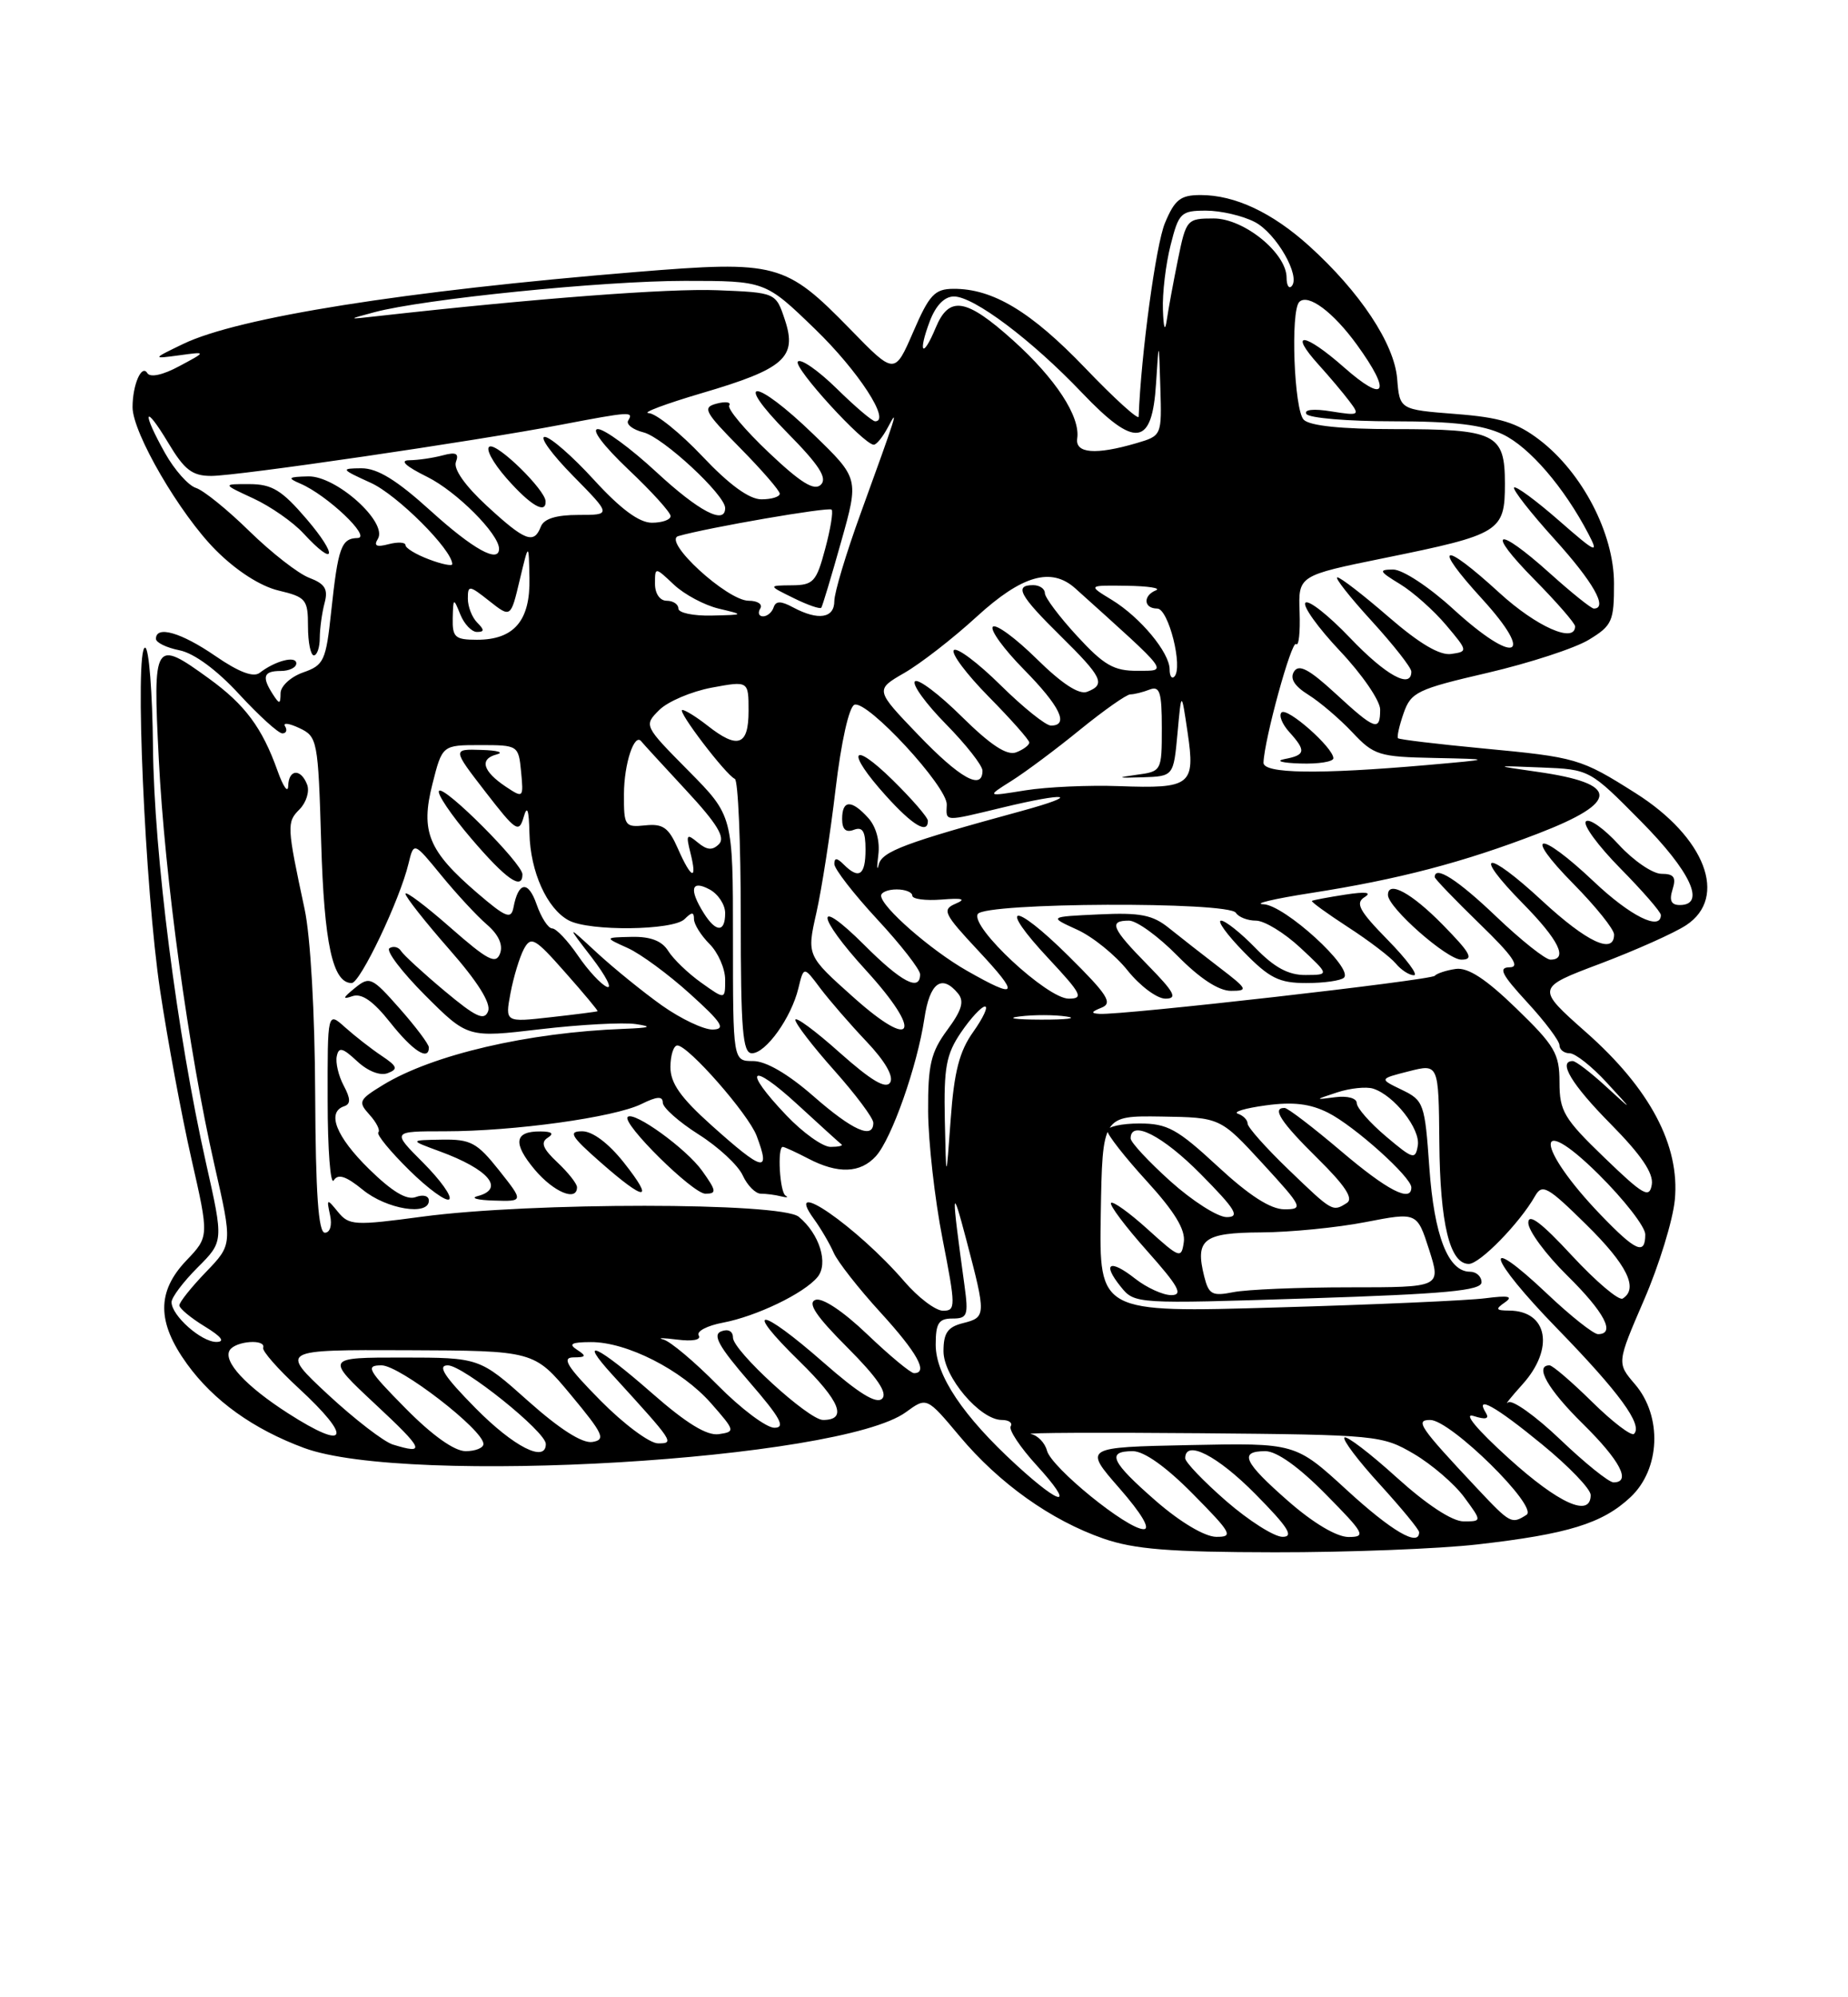 <?xml version="1.0" encoding="UTF-8" standalone="no"?>
<!DOCTYPE svg PUBLIC "-//W3C//DTD SVG 1.1//EN" "http://www.w3.org/Graphics/SVG/1.1/DTD/svg11.dtd" >
<svg xmlns="http://www.w3.org/2000/svg" xmlns:xlink="http://www.w3.org/1999/xlink" version="1.1" viewBox="0 0 237 256">
 <g >
 <path fill="currentColor"
d=" M 189.50 197.95 C 201.08 196.63 205.50 195.27 209.09 191.91 C 212.94 188.32 213.21 181.52 209.67 177.41 C 207.35 174.70 207.35 174.70 210.84 166.62 C 212.77 162.17 214.54 156.40 214.79 153.79 C 215.46 146.83 211.61 139.55 203.41 132.31 C 196.98 126.62 196.98 126.62 205.24 123.51 C 209.78 121.79 214.74 119.58 216.25 118.58 C 221.65 115.02 218.70 107.31 209.76 101.66 C 202.72 97.21 202.20 97.06 190.10 95.92 C 184.32 95.37 179.45 94.79 179.29 94.62 C 179.13 94.46 179.45 93.01 180.01 91.41 C 180.95 88.72 181.75 88.33 190.77 86.24 C 196.13 84.99 201.97 83.09 203.76 82.00 C 206.76 80.18 207.00 79.63 206.99 74.76 C 206.98 68.37 202.92 60.57 197.42 56.37 C 194.52 54.16 192.40 53.50 186.65 53.06 C 179.50 52.50 179.50 52.50 179.18 48.53 C 178.81 44.04 174.41 37.41 167.89 31.52 C 163.15 27.24 158.38 25.00 153.98 25.00 C 151.39 25.00 150.66 25.57 149.40 28.59 C 148.24 31.35 146.33 45.45 146.03 53.40 C 146.02 53.89 142.92 51.09 139.16 47.16 C 132.22 39.93 127.32 36.99 122.28 37.02 C 119.87 37.03 119.18 37.77 117.12 42.54 C 114.73 48.04 114.73 48.04 109.06 42.22 C 100.72 33.68 99.64 33.39 81.59 34.86 C 51.88 37.29 30.56 40.68 23.50 44.08 C 19.50 46.01 19.50 46.01 23.00 45.54 C 26.50 45.06 26.50 45.06 23.00 46.93 C 20.87 48.08 19.26 48.42 18.89 47.82 C 18.16 46.64 17.00 49.33 17.00 52.19 C 17.00 55.49 23.08 65.92 27.68 70.52 C 30.30 73.15 33.40 75.14 35.72 75.69 C 39.25 76.53 39.50 76.84 39.50 80.30 C 39.50 82.33 39.84 84.00 40.25 84.00 C 40.66 84.00 41.01 82.99 41.01 81.75 C 41.02 80.51 41.30 78.50 41.63 77.27 C 42.10 75.51 41.68 74.83 39.66 74.06 C 38.25 73.53 34.81 70.84 32.00 68.10 C 29.20 65.35 26.11 62.85 25.13 62.54 C 24.15 62.23 22.38 60.23 21.18 58.10 C 18.14 52.69 18.46 51.57 21.57 56.75 C 23.65 60.23 24.65 61.00 27.09 61.00 C 30.50 61.00 60.83 56.56 72.00 54.43 C 80.81 52.75 81.29 52.72 80.57 53.89 C 80.26 54.38 81.15 55.07 82.53 55.42 C 85.03 56.05 93.00 63.43 93.00 65.12 C 93.00 67.32 89.63 65.55 84.17 60.50 C 80.91 57.48 77.53 55.00 76.68 55.00 C 75.77 55.00 77.40 57.15 80.56 60.15 C 83.55 62.97 86.00 65.67 86.00 66.15 C 86.00 66.62 84.92 67.00 83.60 67.00 C 81.97 67.00 79.59 65.24 76.17 61.50 C 73.41 58.48 70.57 56.00 69.86 56.00 C 69.15 56.00 70.79 58.25 73.50 61.00 C 78.42 66.00 78.42 66.00 74.18 66.00 C 71.33 66.00 69.75 66.49 69.36 67.50 C 68.48 69.79 67.34 69.36 62.43 64.83 C 59.65 62.27 58.13 60.11 58.47 59.21 C 58.89 58.11 58.48 57.91 56.76 58.37 C 55.52 58.70 53.60 58.98 52.50 58.99 C 51.20 59.00 52.01 59.75 54.80 61.13 C 58.55 62.99 64.00 68.44 64.00 70.34 C 64.00 72.24 60.68 70.41 55.26 65.50 C 50.86 61.51 48.40 60.01 46.34 60.02 C 43.65 60.04 43.71 60.14 47.56 61.89 C 50.94 63.42 58.00 70.47 58.00 72.31 C 58.00 72.59 56.65 72.32 55.00 71.69 C 53.35 71.07 52.00 70.25 52.00 69.87 C 52.00 69.50 51.03 69.44 49.84 69.75 C 48.29 70.16 47.90 69.97 48.46 69.07 C 49.76 66.95 43.13 60.99 39.55 61.06 C 36.95 61.12 36.80 61.25 38.50 61.98 C 41.94 63.44 47.71 68.91 45.86 68.96 C 43.76 69.01 43.36 70.14 42.47 78.42 C 41.80 84.71 41.54 85.26 38.87 86.19 C 37.29 86.75 35.99 87.94 35.98 88.85 C 35.97 90.28 35.84 90.30 35.00 89.00 C 33.54 86.74 33.79 86.00 36.00 86.00 C 37.10 86.00 38.00 85.56 38.00 85.03 C 38.00 84.00 35.30 84.69 33.30 86.24 C 32.50 86.86 30.61 86.14 27.62 84.08 C 23.24 81.07 20.00 80.13 20.00 81.88 C 20.00 82.36 21.36 83.02 23.02 83.35 C 24.90 83.73 27.81 85.87 30.67 88.98 C 33.22 91.74 35.71 94.00 36.21 94.00 C 36.71 94.00 36.87 93.59 36.56 93.09 C 36.25 92.59 37.07 92.70 38.39 93.32 C 40.71 94.41 40.80 94.87 41.19 107.97 C 41.57 120.97 42.66 126.00 45.10 126.00 C 46.20 126.00 51.28 115.34 52.39 110.69 C 53.07 107.89 53.07 107.89 56.59 112.19 C 58.53 114.56 61.16 117.40 62.44 118.50 C 63.94 119.79 64.54 121.11 64.13 122.21 C 63.60 123.64 62.56 123.10 57.75 118.88 C 54.59 116.10 52.00 114.16 52.00 114.56 C 52.00 114.95 54.52 118.15 57.60 121.66 C 61.25 125.81 62.99 128.58 62.60 129.61 C 62.11 130.88 61.03 130.37 57.00 127.00 C 54.25 124.70 51.75 122.40 51.43 121.89 C 51.12 121.38 50.45 121.22 49.95 121.53 C 49.45 121.84 51.51 124.55 54.51 127.56 C 59.98 133.02 59.98 133.02 69.28 131.92 C 74.40 131.32 79.92 131.02 81.54 131.26 C 83.77 131.59 83.39 131.74 80.00 131.87 C 67.71 132.33 55.50 135.18 49.14 139.05 C 46.01 140.96 45.89 141.22 47.39 142.88 C 48.28 143.86 48.79 144.88 48.52 145.14 C 48.26 145.41 50.05 147.59 52.50 150.00 C 54.95 152.41 57.26 154.08 57.62 153.71 C 57.99 153.35 56.47 151.24 54.26 149.02 C 50.24 145.00 50.24 145.00 57.05 145.00 C 65.91 145.00 78.77 143.22 82.25 141.51 C 84.25 140.52 85.00 140.47 85.00 141.33 C 85.00 141.97 87.07 143.80 89.59 145.40 C 92.11 146.99 94.66 149.35 95.25 150.65 C 95.84 151.94 96.89 153.00 97.58 153.00 C 98.27 153.00 99.44 153.15 100.17 153.34 C 100.90 153.52 101.16 153.48 100.75 153.25 C 100.00 152.83 99.66 147.00 100.39 147.00 C 100.60 147.00 102.06 147.67 103.64 148.49 C 107.46 150.49 110.34 150.39 112.34 148.18 C 114.36 145.94 117.63 136.66 118.55 130.54 C 119.23 125.95 120.77 124.81 122.86 127.33 C 123.69 128.34 123.36 129.48 121.48 132.02 C 119.38 134.87 119.00 136.47 119.03 142.44 C 119.05 146.32 119.87 153.66 120.87 158.75 C 122.58 167.50 122.58 168.00 120.94 168.00 C 119.99 168.00 117.75 166.31 115.98 164.25 C 109.93 157.23 100.25 150.55 104.39 156.25 C 105.29 157.49 106.42 159.43 106.92 160.57 C 107.41 161.70 110.10 165.14 112.91 168.21 C 117.65 173.40 119.09 176.00 117.22 176.00 C 116.79 176.00 114.09 173.76 111.23 171.03 C 108.10 168.04 105.44 166.28 104.57 166.61 C 103.53 167.01 104.67 168.71 108.65 172.69 C 112.50 176.55 113.86 178.54 113.13 179.27 C 112.40 180.00 110.13 178.60 105.64 174.66 C 97.39 167.42 95.16 167.29 102.53 174.48 C 107.76 179.60 108.73 182.00 105.55 182.00 C 103.70 182.00 94.00 173.13 94.00 171.44 C 94.00 170.62 93.39 170.30 92.50 170.64 C 91.34 171.08 92.19 172.60 96.09 177.11 C 100.10 181.74 100.79 183.00 99.31 183.00 C 98.28 183.00 95.01 180.55 92.05 177.55 C 89.09 174.55 85.95 171.91 85.08 171.69 C 84.21 171.46 85.01 171.47 86.85 171.70 C 88.82 171.95 89.95 171.74 89.61 171.17 C 89.28 170.65 90.68 169.91 92.71 169.53 C 97.00 168.72 103.10 165.79 104.84 163.69 C 106.28 161.96 105.10 158.15 102.44 155.96 C 100.18 154.09 68.07 154.08 54.18 155.94 C 45.47 157.11 44.76 157.07 43.35 155.34 C 41.92 153.59 41.87 153.61 42.33 155.75 C 42.61 157.06 42.33 158.00 41.66 158.00 C 40.83 157.99 40.48 152.96 40.42 140.25 C 40.38 129.86 39.82 120.01 39.06 116.50 C 36.78 105.86 36.76 105.39 38.41 103.74 C 39.28 102.86 39.72 101.44 39.39 100.57 C 38.58 98.46 37.01 98.57 36.96 100.75 C 36.93 101.71 36.31 100.82 35.58 98.76 C 33.62 93.27 31.42 90.32 26.81 86.98 C 19.76 81.87 19.60 82.14 20.36 97.23 C 21.13 112.51 24.17 134.68 27.50 149.32 C 29.82 159.50 29.82 159.50 26.41 163.04 C 24.53 164.99 23.00 166.91 23.00 167.31 C 23.00 167.70 24.46 168.92 26.25 170.01 C 28.41 171.33 28.91 171.99 27.75 172.00 C 25.81 172.00 22.00 168.62 22.00 166.90 C 22.00 166.29 23.50 164.30 25.34 162.46 C 28.68 159.12 28.68 159.12 26.42 149.07 C 22.70 132.51 19.75 109.40 19.62 95.76 C 19.55 88.75 19.10 83.01 18.61 83.01 C 17.23 83.00 18.59 114.07 20.54 126.99 C 21.49 133.31 23.29 142.99 24.54 148.49 C 26.82 158.50 26.82 158.50 23.91 161.55 C 20.09 165.55 20.11 169.47 23.99 174.83 C 27.40 179.54 32.47 183.17 39.00 185.59 C 52.17 190.46 107.75 187.15 116.18 181.00 C 118.85 179.05 118.85 179.05 123.05 184.06 C 128.13 190.13 134.78 194.86 141.50 197.20 C 145.47 198.58 149.99 198.94 163.50 198.96 C 172.85 198.97 184.55 198.52 189.50 197.95 Z  M 55.00 153.89 C 55.00 153.27 54.27 153.07 53.32 153.43 C 52.17 153.87 50.29 152.74 47.32 149.83 C 43.09 145.68 41.86 142.55 44.14 141.79 C 44.99 141.50 44.97 140.82 44.08 139.15 C 43.42 137.91 43.01 136.21 43.19 135.38 C 43.44 134.16 43.93 134.28 45.80 136.02 C 47.17 137.30 48.76 137.92 49.72 137.55 C 51.09 137.03 50.96 136.67 48.92 135.31 C 47.59 134.42 45.49 132.78 44.25 131.67 C 42.00 129.65 42.00 129.65 42.02 141.08 C 42.02 147.36 42.38 151.96 42.80 151.29 C 43.36 150.41 44.37 150.74 46.53 152.50 C 49.57 154.99 55.00 155.88 55.00 153.89 Z  M 64.00 150.00 C 61.18 146.45 60.37 146.01 56.67 146.07 C 52.50 146.14 52.50 146.14 56.39 147.57 C 62.67 149.87 64.80 152.38 61.25 153.31 C 60.29 153.56 61.23 153.82 63.33 153.88 C 67.17 154.00 67.17 154.00 64.00 150.00 Z  M 74.00 152.17 C 74.00 151.72 72.87 150.29 71.49 148.99 C 69.62 147.24 69.30 146.43 70.24 145.83 C 71.09 145.29 70.79 145.03 69.31 145.02 C 65.96 144.99 65.73 146.52 68.58 149.92 C 71.01 152.80 74.00 154.05 74.00 152.17 Z  M 80.00 149.00 C 78.05 146.54 76.00 145.00 74.67 145.00 C 72.84 145.00 73.20 145.62 77.00 148.96 C 82.79 154.05 84.01 154.07 80.00 149.00 Z  M 90.05 150.07 C 88.03 147.24 81.30 142.37 80.50 143.16 C 79.70 143.97 88.85 153.00 90.46 153.00 C 91.94 153.00 91.89 152.65 90.05 150.07 Z  M 55.00 134.25 C 55.00 133.84 53.31 131.59 51.25 129.26 C 47.69 125.23 47.40 125.10 45.50 126.65 C 43.95 127.91 43.88 128.14 45.20 127.68 C 46.39 127.28 47.86 128.30 50.04 131.05 C 52.94 134.71 55.00 136.04 55.00 134.25 Z  M 39.32 66.53 C 36.15 62.83 34.90 62.06 32.00 62.05 C 28.50 62.04 28.50 62.04 32.50 63.89 C 34.70 64.91 37.59 66.92 38.92 68.37 C 43.04 72.83 43.37 71.27 39.32 66.53 Z  M 69.97 64.25 C 69.91 62.78 63.89 56.87 62.81 57.23 C 62.20 57.43 63.17 59.26 64.96 61.30 C 68.01 64.77 70.04 65.97 69.97 64.25 Z  M 148.25 192.39 C 142.48 187.36 141.84 186.00 145.28 186.00 C 146.73 186.00 149.57 188.02 153.00 191.50 C 157.97 196.53 158.22 197.00 155.97 196.98 C 154.50 196.96 151.38 195.11 148.25 192.39 Z  M 157.25 192.39 C 154.36 189.87 152.00 187.41 152.00 186.91 C 152.00 184.46 156.12 186.56 161.00 191.50 C 165.21 195.76 165.99 196.99 164.47 196.98 C 163.38 196.96 160.14 194.90 157.25 192.39 Z  M 165.23 192.42 C 159.48 187.39 158.84 186.00 162.28 186.00 C 163.73 186.00 166.57 188.02 170.00 191.50 C 175.00 196.56 175.24 197.00 172.95 197.00 C 171.43 197.00 168.44 195.23 165.23 192.42 Z  M 172.71 190.97 C 166.13 184.94 166.13 184.94 152.55 185.22 C 138.97 185.50 138.97 185.50 143.56 190.75 C 146.41 194.01 147.59 196.00 146.67 196.00 C 144.55 196.00 134.84 188.11 134.27 185.93 C 134.01 184.93 133.08 183.97 132.21 183.80 C 131.33 183.64 141.09 183.59 153.89 183.70 C 176.61 183.90 177.25 183.96 181.33 186.35 C 183.62 187.70 186.53 190.20 187.78 191.90 C 190.06 195.00 190.06 195.00 187.70 195.00 C 186.24 195.00 182.98 192.86 179.13 189.38 C 175.71 186.28 172.69 183.98 172.42 184.25 C 172.14 184.52 174.19 187.23 176.96 190.26 C 179.73 193.30 182.00 196.05 182.00 196.39 C 182.00 198.32 178.49 196.27 172.71 190.97 Z  M 189.42 190.75 C 182.06 182.91 181.43 182.00 183.42 182.00 C 186.03 182.00 197.36 193.15 195.77 194.16 C 193.85 195.38 193.71 195.31 189.42 190.75 Z  M 193.46 186.89 C 189.38 183.19 187.61 181.06 188.98 181.49 C 190.53 181.99 191.03 181.86 190.57 181.11 C 189.09 178.73 191.78 180.22 197.75 185.12 C 201.19 187.93 204.00 190.85 204.00 191.62 C 204.00 194.57 199.92 192.74 193.46 186.89 Z  M 130.32 187.75 C 123.51 181.51 120.00 176.27 120.00 172.35 C 120.00 169.60 120.38 169.00 122.14 169.00 C 124.07 169.00 124.22 168.61 123.69 164.75 C 121.98 152.31 122.01 151.63 123.95 159.00 C 126.48 168.63 126.47 168.84 123.50 169.59 C 121.54 170.08 121.00 170.85 121.00 173.19 C 121.00 176.47 125.69 182.00 128.48 182.00 C 129.38 182.00 129.89 182.37 129.62 182.81 C 129.34 183.26 130.84 185.51 132.94 187.81 C 137.91 193.25 136.27 193.21 130.32 187.75 Z  M 200.09 184.50 C 196.92 181.48 193.92 179.34 193.41 179.75 C 192.91 180.16 193.74 179.12 195.25 177.44 C 199.38 172.86 198.51 168.02 193.55 167.98 C 191.83 167.97 191.74 167.80 193.00 166.93 C 194.11 166.15 193.46 166.02 190.50 166.40 C 188.30 166.69 176.25 167.22 163.73 167.58 C 140.96 168.25 140.96 168.25 141.17 155.62 C 141.38 143.00 141.38 143.00 148.94 143.11 C 156.50 143.23 156.50 143.23 161.91 149.11 C 167.07 154.73 167.20 155.00 164.72 155.00 C 162.95 155.00 160.21 153.24 156.17 149.50 C 150.97 144.69 149.72 144.00 146.12 144.00 C 143.85 144.00 142.00 144.41 142.00 144.92 C 142.00 145.43 144.28 148.34 147.07 151.39 C 150.63 155.29 152.05 157.61 151.82 159.20 C 151.51 161.36 151.30 161.28 147.22 157.59 C 144.87 155.46 142.74 153.93 142.49 154.18 C 142.24 154.43 144.31 157.19 147.10 160.32 C 151.16 164.88 151.78 166.00 150.21 166.00 C 149.15 166.00 147.06 165.05 145.58 163.89 C 142.32 161.32 141.29 161.90 143.74 164.93 C 145.52 167.13 145.62 167.13 167.76 166.42 C 185.41 165.85 190.00 165.42 190.00 164.35 C 190.00 163.61 189.34 163.00 188.52 163.00 C 185.72 163.00 183.93 158.41 183.31 149.67 C 182.73 141.44 182.60 141.05 179.79 139.69 C 176.86 138.28 176.86 138.28 180.68 137.31 C 184.50 136.34 184.50 136.34 184.59 146.42 C 184.68 156.87 185.93 162.00 188.37 162.00 C 189.79 162.00 194.90 156.76 196.86 153.31 C 197.78 151.69 198.46 152.06 203.44 156.97 C 208.67 162.11 210.17 165.16 208.10 166.44 C 207.61 166.74 204.69 164.27 201.60 160.94 C 197.68 156.70 196.00 155.44 196.00 156.73 C 196.00 157.75 198.25 160.79 201.00 163.50 C 205.77 168.20 207.24 171.00 204.94 171.00 C 204.36 171.00 201.43 168.68 198.43 165.84 C 189.83 157.71 190.79 161.13 199.68 170.26 C 207.67 178.47 210.71 182.63 209.56 183.78 C 209.23 184.11 206.81 182.27 204.19 179.69 C 201.57 177.11 199.11 175.00 198.72 175.00 C 196.75 175.00 198.51 178.08 203.00 182.50 C 207.78 187.21 209.24 190.00 206.93 190.00 C 206.33 190.00 203.26 187.53 200.09 184.50 Z  M 50.38 185.15 C 49.22 184.79 45.48 181.91 42.07 178.75 C 35.89 173.00 35.89 173.00 52.19 173.06 C 68.50 173.12 68.50 173.12 73.23 178.81 C 77.39 183.81 77.72 184.54 75.97 184.82 C 74.68 185.03 71.78 183.18 67.74 179.58 C 61.50 174.01 61.50 174.01 51.61 174.00 C 41.73 174.00 41.73 174.00 48.11 179.96 C 54.37 185.79 54.66 186.47 50.38 185.15 Z  M 52.00 180.50 C 47.15 175.59 46.82 175.00 48.93 175.00 C 51.27 175.00 62.00 183.27 62.00 185.08 C 62.00 185.58 60.97 186.00 59.72 186.00 C 58.27 186.00 55.43 183.98 52.00 180.50 Z  M 61.00 180.50 C 56.97 176.42 56.05 175.00 57.43 175.00 C 59.39 175.00 70.00 183.50 70.00 185.08 C 70.00 187.54 65.89 185.45 61.00 180.50 Z  M 77.00 179.50 C 72.74 175.19 71.99 174.00 73.53 173.98 C 75.17 173.97 75.25 173.81 74.00 173.00 C 72.86 172.26 73.29 172.03 75.76 172.02 C 80.37 171.99 87.42 175.58 91.18 179.85 C 94.29 183.39 94.32 183.51 92.18 183.82 C 90.65 184.04 88.02 182.43 83.62 178.57 C 76.61 172.42 73.96 171.20 78.57 176.25 C 86.45 184.89 86.53 185.00 84.39 185.00 C 83.31 185.00 79.99 182.53 77.00 179.50 Z  M 36.95 181.15 C 31.54 177.68 28.58 174.49 29.46 173.06 C 30.20 171.87 34.14 171.58 33.75 172.75 C 33.61 173.16 35.64 175.47 38.25 177.88 C 45.31 184.38 44.63 186.08 36.95 181.15 Z  M 154.44 163.62 C 153.24 158.84 154.32 158.00 161.72 157.96 C 165.45 157.94 171.48 157.35 175.12 156.64 C 181.73 155.36 181.73 155.36 183.28 160.18 C 184.82 165.00 184.82 165.00 173.03 165.00 C 166.55 165.00 159.87 165.28 158.17 165.62 C 155.46 166.16 155.02 165.92 154.44 163.62 Z  M 205.32 155.75 C 196.93 147.03 196.63 142.22 205.00 150.50 C 208.30 153.77 211.00 157.24 211.00 158.22 C 211.00 160.92 209.80 160.40 205.32 155.75 Z  M 150.11 151.41 C 147.30 148.88 145.00 146.41 145.00 145.91 C 145.00 143.46 149.12 145.56 154.00 150.50 C 158.49 155.04 159.06 156.00 157.32 156.00 C 156.16 156.00 152.92 153.93 150.11 151.41 Z  M 165.25 149.91 C 162.36 147.13 160.00 144.48 160.00 144.01 C 160.00 143.55 159.44 142.98 158.76 142.75 C 158.07 142.52 159.68 142.04 162.33 141.68 C 165.82 141.20 168.01 141.46 170.32 142.62 C 173.70 144.32 181.00 150.87 181.00 152.20 C 181.00 154.18 177.91 152.58 171.95 147.51 C 168.40 144.50 165.16 142.02 164.75 142.01 C 163.05 141.98 164.27 143.84 168.99 148.49 C 172.49 151.94 173.61 153.63 172.74 154.18 C 170.90 155.35 170.92 155.36 165.25 149.91 Z  M 205.75 148.37 C 200.58 143.39 200.00 142.42 200.00 138.72 C 200.00 135.05 199.41 134.04 194.46 129.25 C 190.56 125.47 188.27 123.98 186.71 124.19 C 185.50 124.36 184.28 124.76 184.00 125.07 C 183.50 125.64 143.88 130.14 141.00 129.95 C 139.87 129.88 139.93 129.69 141.26 129.16 C 142.74 128.58 142.06 127.51 137.04 122.54 C 129.85 115.42 127.81 115.75 134.54 122.93 C 138.71 127.40 139.01 128.00 137.06 128.00 C 134.30 128.00 124.40 118.79 125.40 117.15 C 126.32 115.67 157.59 115.53 158.50 117.00 C 158.84 117.55 160.00 118.00 161.07 118.00 C 162.15 118.00 164.71 119.56 166.76 121.47 C 170.50 124.95 170.50 124.95 167.45 124.97 C 165.25 124.99 163.44 124.02 161.00 121.50 C 159.13 119.58 157.15 118.00 156.60 118.00 C 156.05 118.00 157.35 119.80 159.50 122.00 C 162.81 125.39 164.04 126.00 167.54 126.00 C 169.81 126.00 171.98 125.69 172.36 125.31 C 173.60 124.07 164.75 116.01 162.04 115.90 C 160.64 115.85 163.38 115.20 168.13 114.46 C 179.31 112.72 187.65 110.54 197.25 106.84 C 207.79 102.78 207.74 100.42 197.11 98.92 C 191.50 98.12 191.50 98.12 197.68 98.37 C 203.87 98.62 203.87 98.62 210.43 105.25 C 216.82 111.70 218.82 116.00 215.43 116.00 C 214.32 116.00 214.05 115.42 214.50 114.00 C 214.99 112.44 214.68 112.00 213.08 112.00 C 211.95 112.00 209.48 110.31 207.59 108.25 C 205.70 106.19 203.81 104.85 203.39 105.28 C 202.96 105.70 204.95 108.41 207.81 111.31 C 210.66 114.20 213.00 116.89 213.00 117.28 C 213.00 119.37 209.08 117.42 204.41 113.00 C 197.36 106.33 195.16 106.57 201.78 113.28 C 204.65 116.19 207.00 119.11 207.00 119.78 C 207.00 122.40 203.51 120.76 197.77 115.45 C 190.57 108.78 188.67 109.06 195.31 115.81 C 199.91 120.48 201.15 123.00 198.84 123.00 C 198.20 123.00 195.09 120.53 191.91 117.50 C 186.96 112.77 184.00 110.87 184.00 112.42 C 184.00 112.64 186.59 115.33 189.75 118.40 C 193.98 122.49 195.01 123.97 193.62 123.98 C 192.11 124.00 192.56 124.88 195.87 128.48 C 198.14 130.94 200.00 133.42 200.00 133.98 C 200.00 134.54 200.59 135.00 201.30 135.00 C 202.02 135.00 204.16 136.69 206.05 138.75 C 209.50 142.50 209.50 142.50 205.95 139.25 C 204.00 137.46 202.09 136.00 201.70 136.00 C 199.75 136.00 201.56 139.01 206.59 144.09 C 210.47 148.02 212.07 150.37 211.84 151.82 C 211.54 153.65 210.78 153.22 205.75 148.37 Z  M 147.21 123.71 C 142.55 118.97 142.14 118.00 144.79 118.00 C 145.78 118.00 148.57 120.03 151.00 122.50 C 153.85 125.40 156.29 127.00 157.86 127.00 C 160.12 127.00 160.01 126.78 156.40 124.02 C 154.26 122.38 151.35 120.10 149.94 118.97 C 147.83 117.26 146.25 116.95 140.94 117.20 C 134.50 117.50 134.50 117.50 138.12 119.15 C 140.12 120.05 143.04 122.41 144.62 124.40 C 146.21 126.38 148.38 128.00 149.46 128.00 C 151.05 128.00 150.63 127.20 147.21 123.71 Z  M 177.96 120.46 C 174.31 116.74 173.78 115.75 175.00 114.99 C 176.00 114.37 175.16 114.26 172.50 114.67 C 170.30 115.01 168.39 115.37 168.25 115.47 C 168.11 115.58 170.19 117.08 172.86 118.82 C 175.54 120.55 178.29 122.65 178.99 123.48 C 179.68 124.32 180.73 125.00 181.33 125.00 C 181.93 125.00 180.41 122.96 177.96 120.46 Z  M 185.00 118.50 C 181.02 114.45 178.00 112.81 178.00 114.71 C 178.00 116.33 185.57 123.00 187.41 123.00 C 189.06 123.00 188.63 122.20 185.00 118.50 Z  M 121.17 143.56 C 121.03 136.81 121.34 135.13 123.25 132.32 C 124.49 130.50 125.87 129.01 126.32 129.01 C 126.77 129.00 126.09 130.46 124.82 132.25 C 123.04 134.74 122.36 137.36 121.92 143.50 C 121.34 151.50 121.34 151.50 121.17 143.56 Z  M 91.23 144.22 C 87.27 140.67 85.97 138.82 85.98 136.75 C 85.99 135.24 86.39 134.00 86.87 134.00 C 88.27 134.00 95.96 142.77 97.03 145.57 C 98.87 150.43 97.92 150.21 91.23 144.22 Z  M 177.75 145.66 C 175.69 143.92 174.00 142.00 174.00 141.39 C 174.00 140.76 172.81 140.43 171.25 140.63 C 168.57 140.98 168.58 140.97 171.50 140.01 C 173.15 139.47 175.22 139.26 176.09 139.53 C 178.78 140.38 182.18 144.69 181.83 146.82 C 181.52 148.68 181.23 148.60 177.75 145.66 Z  M 100.85 142.96 C 95.16 136.99 96.18 135.97 102.25 141.54 C 105.14 144.20 107.69 146.51 107.92 146.68 C 108.15 146.86 107.51 147.00 106.51 147.00 C 105.51 147.00 102.96 145.18 100.85 142.96 Z  M 104.32 140.50 C 101.06 137.65 98.23 136.00 96.59 136.00 C 94.00 136.00 94.00 136.00 94.00 120.28 C 94.00 104.56 94.00 104.56 88.28 98.78 C 82.57 93.01 82.56 92.99 84.54 91.01 C 85.63 89.92 88.66 88.63 91.26 88.14 C 96.00 87.26 96.00 87.26 96.00 91.13 C 96.00 95.58 94.63 96.07 90.73 93.00 C 89.33 91.90 87.88 91.00 87.51 91.00 C 86.74 91.00 93.08 99.32 94.24 99.83 C 94.66 100.02 95.00 108.00 95.00 117.58 C 95.00 132.03 95.24 135.00 96.43 135.00 C 98.22 135.00 101.48 130.44 102.39 126.67 C 103.08 123.83 103.08 123.83 105.20 126.67 C 106.37 128.22 109.04 131.30 111.13 133.50 C 113.51 136.01 114.64 137.97 114.16 138.75 C 113.61 139.63 111.73 138.51 107.69 134.92 C 104.56 132.12 102.00 130.24 102.00 130.72 C 102.00 131.20 104.25 134.13 107.00 137.21 C 109.75 140.30 112.00 143.31 112.00 143.91 C 112.00 146.08 109.36 144.91 104.32 140.50 Z  M 109.48 127.85 C 103.46 122.48 103.46 122.48 104.70 116.99 C 105.38 113.97 106.49 106.84 107.16 101.14 C 107.88 95.09 108.88 90.60 109.58 90.33 C 111.22 89.70 121.52 100.84 121.42 103.14 C 121.33 105.35 120.98 105.33 128.50 103.52 C 136.93 101.48 138.84 101.81 131.00 103.95 C 116.11 108.01 113.12 109.13 112.70 110.80 C 112.46 111.74 112.44 111.19 112.64 109.59 C 112.87 107.83 112.36 105.95 111.35 104.84 C 109.20 102.46 108.00 102.51 108.00 104.97 C 108.00 106.31 108.48 106.75 109.50 106.36 C 110.63 105.93 111.00 106.54 111.00 108.89 C 111.00 112.19 110.16 112.76 108.20 110.80 C 107.33 109.93 107.00 109.92 107.00 110.74 C 107.00 111.37 109.47 114.56 112.50 117.83 C 115.53 121.09 118.00 124.27 118.00 124.88 C 118.00 127.14 115.60 125.88 110.86 121.14 C 104.42 114.71 104.60 117.31 111.08 124.39 C 118.39 132.40 117.27 134.81 109.48 127.85 Z  M 119.00 105.21 C 119.00 104.77 116.97 102.43 114.50 100.00 C 109.14 94.74 108.45 96.28 113.62 102.00 C 117.05 105.80 119.00 106.96 119.00 105.21 Z  M 84.90 128.88 C 82.48 127.16 78.73 124.12 76.57 122.13 C 72.64 118.50 72.64 118.50 75.91 122.75 C 77.70 125.09 78.57 126.77 77.84 126.49 C 77.10 126.20 75.43 124.40 74.12 122.48 C 72.81 120.57 71.33 119.00 70.82 119.00 C 70.31 119.00 69.41 117.62 68.82 115.92 C 67.74 112.82 66.48 112.98 65.85 116.32 C 65.55 117.87 64.88 117.61 61.22 114.47 C 54.93 109.07 53.91 106.59 55.46 100.48 C 56.72 95.50 56.72 95.50 61.61 95.50 C 66.45 95.50 66.50 95.54 66.83 98.92 C 67.15 102.28 67.11 102.32 64.88 100.84 C 61.91 98.86 61.45 97.28 63.69 96.70 C 64.69 96.44 63.81 96.18 61.76 96.12 C 58.01 96.00 58.01 96.00 62.26 101.50 C 66.16 106.54 66.55 106.81 67.15 104.75 C 67.61 103.14 67.83 103.73 67.90 106.80 C 68.01 111.74 70.15 116.48 72.94 117.97 C 75.60 119.39 86.33 119.27 87.80 117.80 C 88.73 116.87 89.00 116.87 89.00 117.80 C 89.00 118.46 89.90 119.90 91.00 121.00 C 92.10 122.10 93.00 124.16 93.00 125.57 C 93.00 128.14 93.00 128.14 89.94 125.96 C 88.25 124.76 86.35 122.93 85.70 121.89 C 84.89 120.59 83.43 120.03 81.01 120.08 C 77.50 120.16 77.50 120.16 80.50 121.51 C 82.15 122.25 85.75 124.90 88.50 127.39 C 92.61 131.10 93.12 131.92 91.40 131.96 C 90.25 131.98 87.32 130.59 84.90 128.88 Z  M 67.00 112.07 C 67.00 110.68 57.00 100.67 56.31 101.36 C 55.98 101.68 57.84 104.44 60.44 107.48 C 64.90 112.70 67.00 114.17 67.00 112.07 Z  M 65.47 127.29 C 65.86 125.23 66.63 122.69 67.18 121.65 C 68.10 119.95 68.59 120.22 72.49 124.64 C 74.86 127.31 76.72 129.55 76.64 129.61 C 76.57 129.67 73.86 130.02 70.63 130.38 C 64.77 131.04 64.77 131.04 65.47 127.29 Z  M 130.77 130.28 C 132.57 130.05 135.27 130.06 136.77 130.29 C 138.27 130.51 136.80 130.70 133.50 130.69 C 130.20 130.68 128.97 130.50 130.77 130.28 Z  M 124.00 124.42 C 119.36 121.78 113.00 116.22 113.00 114.80 C 113.00 114.36 113.90 114.00 115.00 114.00 C 116.10 114.00 117.00 114.36 117.00 114.80 C 117.00 115.24 118.69 115.46 120.75 115.30 C 123.45 115.08 123.96 115.23 122.55 115.83 C 120.78 116.59 121.03 117.11 125.44 121.83 C 130.85 127.62 130.56 128.15 124.00 124.42 Z  M 90.24 117.01 C 88.34 113.97 88.65 112.74 91.00 114.00 C 92.10 114.59 93.00 115.95 93.00 117.04 C 93.00 119.55 91.82 119.54 90.24 117.01 Z  M 86.93 108.75 C 85.75 106.07 85.02 105.55 82.75 105.79 C 80.13 106.06 80.00 105.87 80.02 101.79 C 80.03 97.89 81.36 93.87 82.25 95.03 C 82.45 95.29 85.03 98.10 87.98 101.28 C 91.97 105.57 93.05 107.35 92.21 108.19 C 91.37 109.03 90.67 108.97 89.48 107.98 C 88.06 106.80 87.95 106.95 88.55 109.33 C 89.46 112.97 88.66 112.69 86.93 108.75 Z  M 129.73 100.08 C 131.51 98.96 135.47 96.01 138.52 93.52 C 141.58 91.04 144.47 89.00 144.96 89.00 C 145.44 89.00 146.55 88.73 147.42 88.39 C 148.74 87.88 149.00 88.69 149.00 93.33 C 149.00 98.83 148.97 98.88 145.75 99.31 C 143.12 99.67 143.27 99.73 146.50 99.63 C 150.50 99.50 150.50 99.50 151.01 94.00 C 151.51 88.50 151.51 88.50 152.31 93.91 C 153.31 100.65 152.73 101.10 143.50 100.76 C 139.65 100.62 134.25 100.86 131.50 101.30 C 126.50 102.11 126.50 102.11 129.73 100.08 Z  M 117.78 94.21 C 112.22 88.42 112.22 88.42 115.98 86.25 C 118.05 85.06 122.23 81.82 125.26 79.04 C 131.08 73.72 134.83 72.65 137.92 75.43 C 150.25 86.53 149.81 85.95 145.88 85.98 C 142.85 86.00 141.57 85.26 138.13 81.52 C 135.86 79.06 134.00 76.58 134.00 76.02 C 134.00 75.46 133.32 75.00 132.50 75.00 C 130.03 75.00 130.74 76.32 136.00 81.50 C 141.40 86.82 141.84 87.74 139.42 88.67 C 138.38 89.07 136.18 87.63 132.95 84.45 C 130.25 81.79 127.73 79.94 127.33 80.33 C 126.94 80.73 128.73 83.19 131.31 85.81 C 135.95 90.52 137.15 93.00 134.78 93.00 C 134.11 93.00 131.20 90.66 128.31 87.81 C 125.41 84.95 122.73 82.94 122.33 83.33 C 121.94 83.73 123.95 86.41 126.81 89.31 C 129.66 92.20 132.00 94.84 132.00 95.17 C 132.00 95.51 131.24 96.08 130.32 96.43 C 129.14 96.88 127.06 95.52 123.34 91.85 C 120.43 88.97 117.73 86.94 117.34 87.33 C 116.94 87.72 118.73 90.19 121.31 92.81 C 123.89 95.43 126.00 98.12 126.00 98.78 C 126.00 101.37 123.12 99.77 117.78 94.21 Z  M 162.04 97.75 C 162.14 94.77 165.65 81.99 166.22 82.55 C 166.56 82.89 166.76 81.06 166.67 78.47 C 166.50 73.77 166.50 73.77 177.56 71.52 C 192.41 68.50 193.00 68.14 193.00 62.00 C 193.00 55.56 191.85 55.00 178.77 55.00 C 172.04 55.00 167.98 54.58 167.20 53.80 C 165.96 52.56 165.48 39.85 166.63 38.70 C 167.75 37.59 170.98 39.99 174.03 44.20 C 178.52 50.40 177.70 51.79 172.35 47.07 C 167.26 42.59 165.17 42.39 169.12 46.76 C 170.49 48.27 172.25 50.36 173.05 51.42 C 174.43 53.24 174.32 53.30 170.73 52.73 C 168.47 52.36 167.19 52.50 167.54 53.06 C 167.86 53.58 172.86 54.00 178.66 54.00 C 186.43 54.00 190.12 54.44 192.72 55.67 C 196.14 57.29 200.60 62.47 203.71 68.43 C 205.09 71.07 204.71 70.90 199.92 66.71 C 197.00 64.16 194.41 62.25 194.18 62.49 C 193.95 62.72 196.28 65.71 199.38 69.13 C 204.34 74.61 206.26 78.00 204.40 78.00 C 204.07 78.00 201.54 75.97 198.79 73.50 C 191.87 67.28 190.42 67.84 196.78 74.28 C 199.65 77.19 202.00 79.89 202.00 80.28 C 202.00 82.52 197.06 80.34 192.31 76.00 C 184.91 69.23 183.59 69.67 190.06 76.75 C 197.00 84.35 194.32 85.32 186.39 78.08 C 183.28 75.23 179.88 73.00 178.67 73.00 C 176.76 73.01 176.86 73.23 179.54 74.86 C 181.22 75.88 183.87 78.24 185.45 80.11 C 188.26 83.44 188.27 83.51 186.12 83.82 C 184.65 84.04 182.04 82.50 178.08 79.07 C 174.86 76.28 171.91 74.00 171.51 74.00 C 171.12 74.00 173.09 76.51 175.90 79.58 C 178.70 82.65 181.00 85.57 181.00 86.08 C 181.00 88.37 177.73 86.57 173.14 81.76 C 170.39 78.88 167.82 76.85 167.42 77.25 C 167.02 77.65 169.01 80.43 171.84 83.43 C 174.68 86.43 177.00 89.81 177.00 90.94 C 177.00 93.81 176.35 93.57 171.25 88.87 C 167.87 85.76 166.57 85.08 165.95 86.08 C 165.40 86.97 166.00 87.94 167.82 89.07 C 169.29 89.99 171.82 92.15 173.44 93.87 C 176.19 96.80 176.85 97.01 183.94 97.15 C 191.50 97.31 191.50 97.31 183.00 98.06 C 169.12 99.27 161.99 99.17 162.04 97.75 Z  M 171.00 97.19 C 171.00 95.83 165.07 90.60 164.35 91.32 C 163.98 91.69 164.43 92.81 165.34 93.82 C 167.53 96.24 167.44 96.78 164.75 97.29 C 163.51 97.53 164.41 97.79 166.75 97.86 C 169.09 97.94 171.00 97.63 171.00 97.19 Z  M 150.00 85.80 C 150.00 83.64 146.24 79.12 142.59 76.89 C 139.50 75.01 139.50 75.01 144.50 75.08 C 147.25 75.12 148.94 75.38 148.25 75.66 C 146.55 76.35 146.67 78.00 148.41 78.00 C 149.86 78.00 151.76 85.58 150.60 86.73 C 150.27 87.06 150.00 86.64 150.00 85.80 Z  M 58.06 79.25 C 58.12 76.61 58.16 76.59 59.03 78.75 C 59.53 79.99 60.49 81.00 61.17 81.00 C 62.13 81.00 62.13 80.73 61.20 79.80 C 60.54 79.14 60.00 77.76 60.00 76.73 C 60.00 74.97 60.17 74.99 62.75 77.03 C 65.50 79.20 65.50 79.20 66.65 74.35 C 67.81 69.50 67.81 69.50 67.90 74.10 C 68.02 79.55 65.93 82.00 61.17 82.00 C 58.36 82.00 58.01 81.69 58.06 79.25 Z  M 87.00 78.00 C 87.00 77.45 86.33 77.00 85.50 77.00 C 84.63 77.00 84.00 76.09 84.00 74.83 C 84.00 72.65 84.00 72.65 86.43 74.94 C 87.77 76.20 90.36 77.58 92.18 78.01 C 95.50 78.80 95.50 78.80 91.25 78.90 C 88.91 78.95 87.00 78.55 87.00 78.00 Z  M 97.50 78.00 C 97.84 77.45 97.17 77.00 96.02 77.00 C 93.26 77.00 84.89 69.31 87.00 68.71 C 90.84 67.61 106.28 64.95 106.65 65.32 C 106.88 65.54 106.51 67.82 105.82 70.37 C 104.70 74.58 104.31 75.00 101.54 75.02 C 98.50 75.05 98.50 75.05 101.78 76.66 C 103.58 77.55 105.18 78.10 105.33 77.89 C 105.48 77.67 106.63 73.86 107.88 69.41 C 110.16 61.32 110.16 61.32 104.33 55.68 C 96.82 48.41 93.84 48.25 100.99 55.49 C 105.04 59.59 106.13 61.27 105.28 62.12 C 104.44 62.96 102.73 61.92 98.59 58.00 C 95.54 55.11 93.26 52.40 93.52 51.97 C 93.79 51.54 93.07 51.43 91.92 51.73 C 90.04 52.22 90.33 52.77 94.92 57.42 C 97.71 60.25 100.00 62.89 100.00 63.28 C 100.00 63.68 98.94 64.00 97.65 64.00 C 96.09 64.00 93.53 62.14 90.09 58.50 C 87.23 55.48 84.12 52.98 83.19 52.95 C 82.26 52.92 85.33 51.77 90.00 50.39 C 100.60 47.28 102.26 45.81 100.66 41.00 C 99.50 37.50 99.50 37.50 92.00 37.20 C 85.78 36.95 68.59 38.26 48.50 40.51 C 44.50 40.96 44.50 40.96 48.00 40.02 C 54.36 38.32 77.32 36.00 87.82 36.00 C 98.14 36.00 98.14 36.00 104.54 42.19 C 110.07 47.54 114.28 54.00 112.24 54.00 C 111.87 54.00 109.66 52.12 107.31 49.81 C 104.96 47.51 102.72 45.94 102.33 46.34 C 101.65 47.02 110.76 57.00 112.06 57.00 C 112.41 57.00 113.23 55.99 113.88 54.75 C 115.35 51.95 114.95 53.22 110.38 65.79 C 108.52 70.90 107.00 75.96 107.00 77.04 C 107.00 79.25 104.94 79.57 101.73 77.86 C 100.13 77.00 99.50 77.00 99.21 77.86 C 99.00 78.49 98.39 79.00 97.86 79.00 C 97.32 79.00 97.16 78.55 97.50 78.00 Z  M 138.15 56.19 C 138.56 53.39 135.38 48.53 129.93 43.63 C 123.89 38.20 121.72 37.85 119.99 42.03 C 118.33 46.02 117.69 45.29 119.24 41.18 C 120.01 39.15 121.12 38.00 122.34 38.00 C 124.89 38.00 132.33 43.59 138.74 50.32 C 145.60 57.51 147.75 57.24 148.26 49.15 C 148.62 43.50 148.62 43.50 148.81 49.67 C 149.00 55.83 148.99 55.85 145.75 56.80 C 140.51 58.34 137.86 58.12 138.15 56.19 Z  M 149.14 39.69 C 149.06 37.60 149.50 33.89 150.12 31.44 C 151.17 27.27 151.44 27.00 154.67 27.00 C 156.56 27.00 159.36 27.65 160.91 28.45 C 163.68 29.88 166.87 35.46 165.63 36.70 C 165.29 37.05 165.00 36.55 165.00 35.59 C 165.00 32.44 159.53 28.00 155.65 28.00 C 152.22 28.00 152.12 28.12 151.07 33.25 C 150.48 36.14 149.84 39.62 149.64 41.00 C 149.41 42.59 149.22 42.12 149.14 39.69 Z "/>
</g>
</svg>